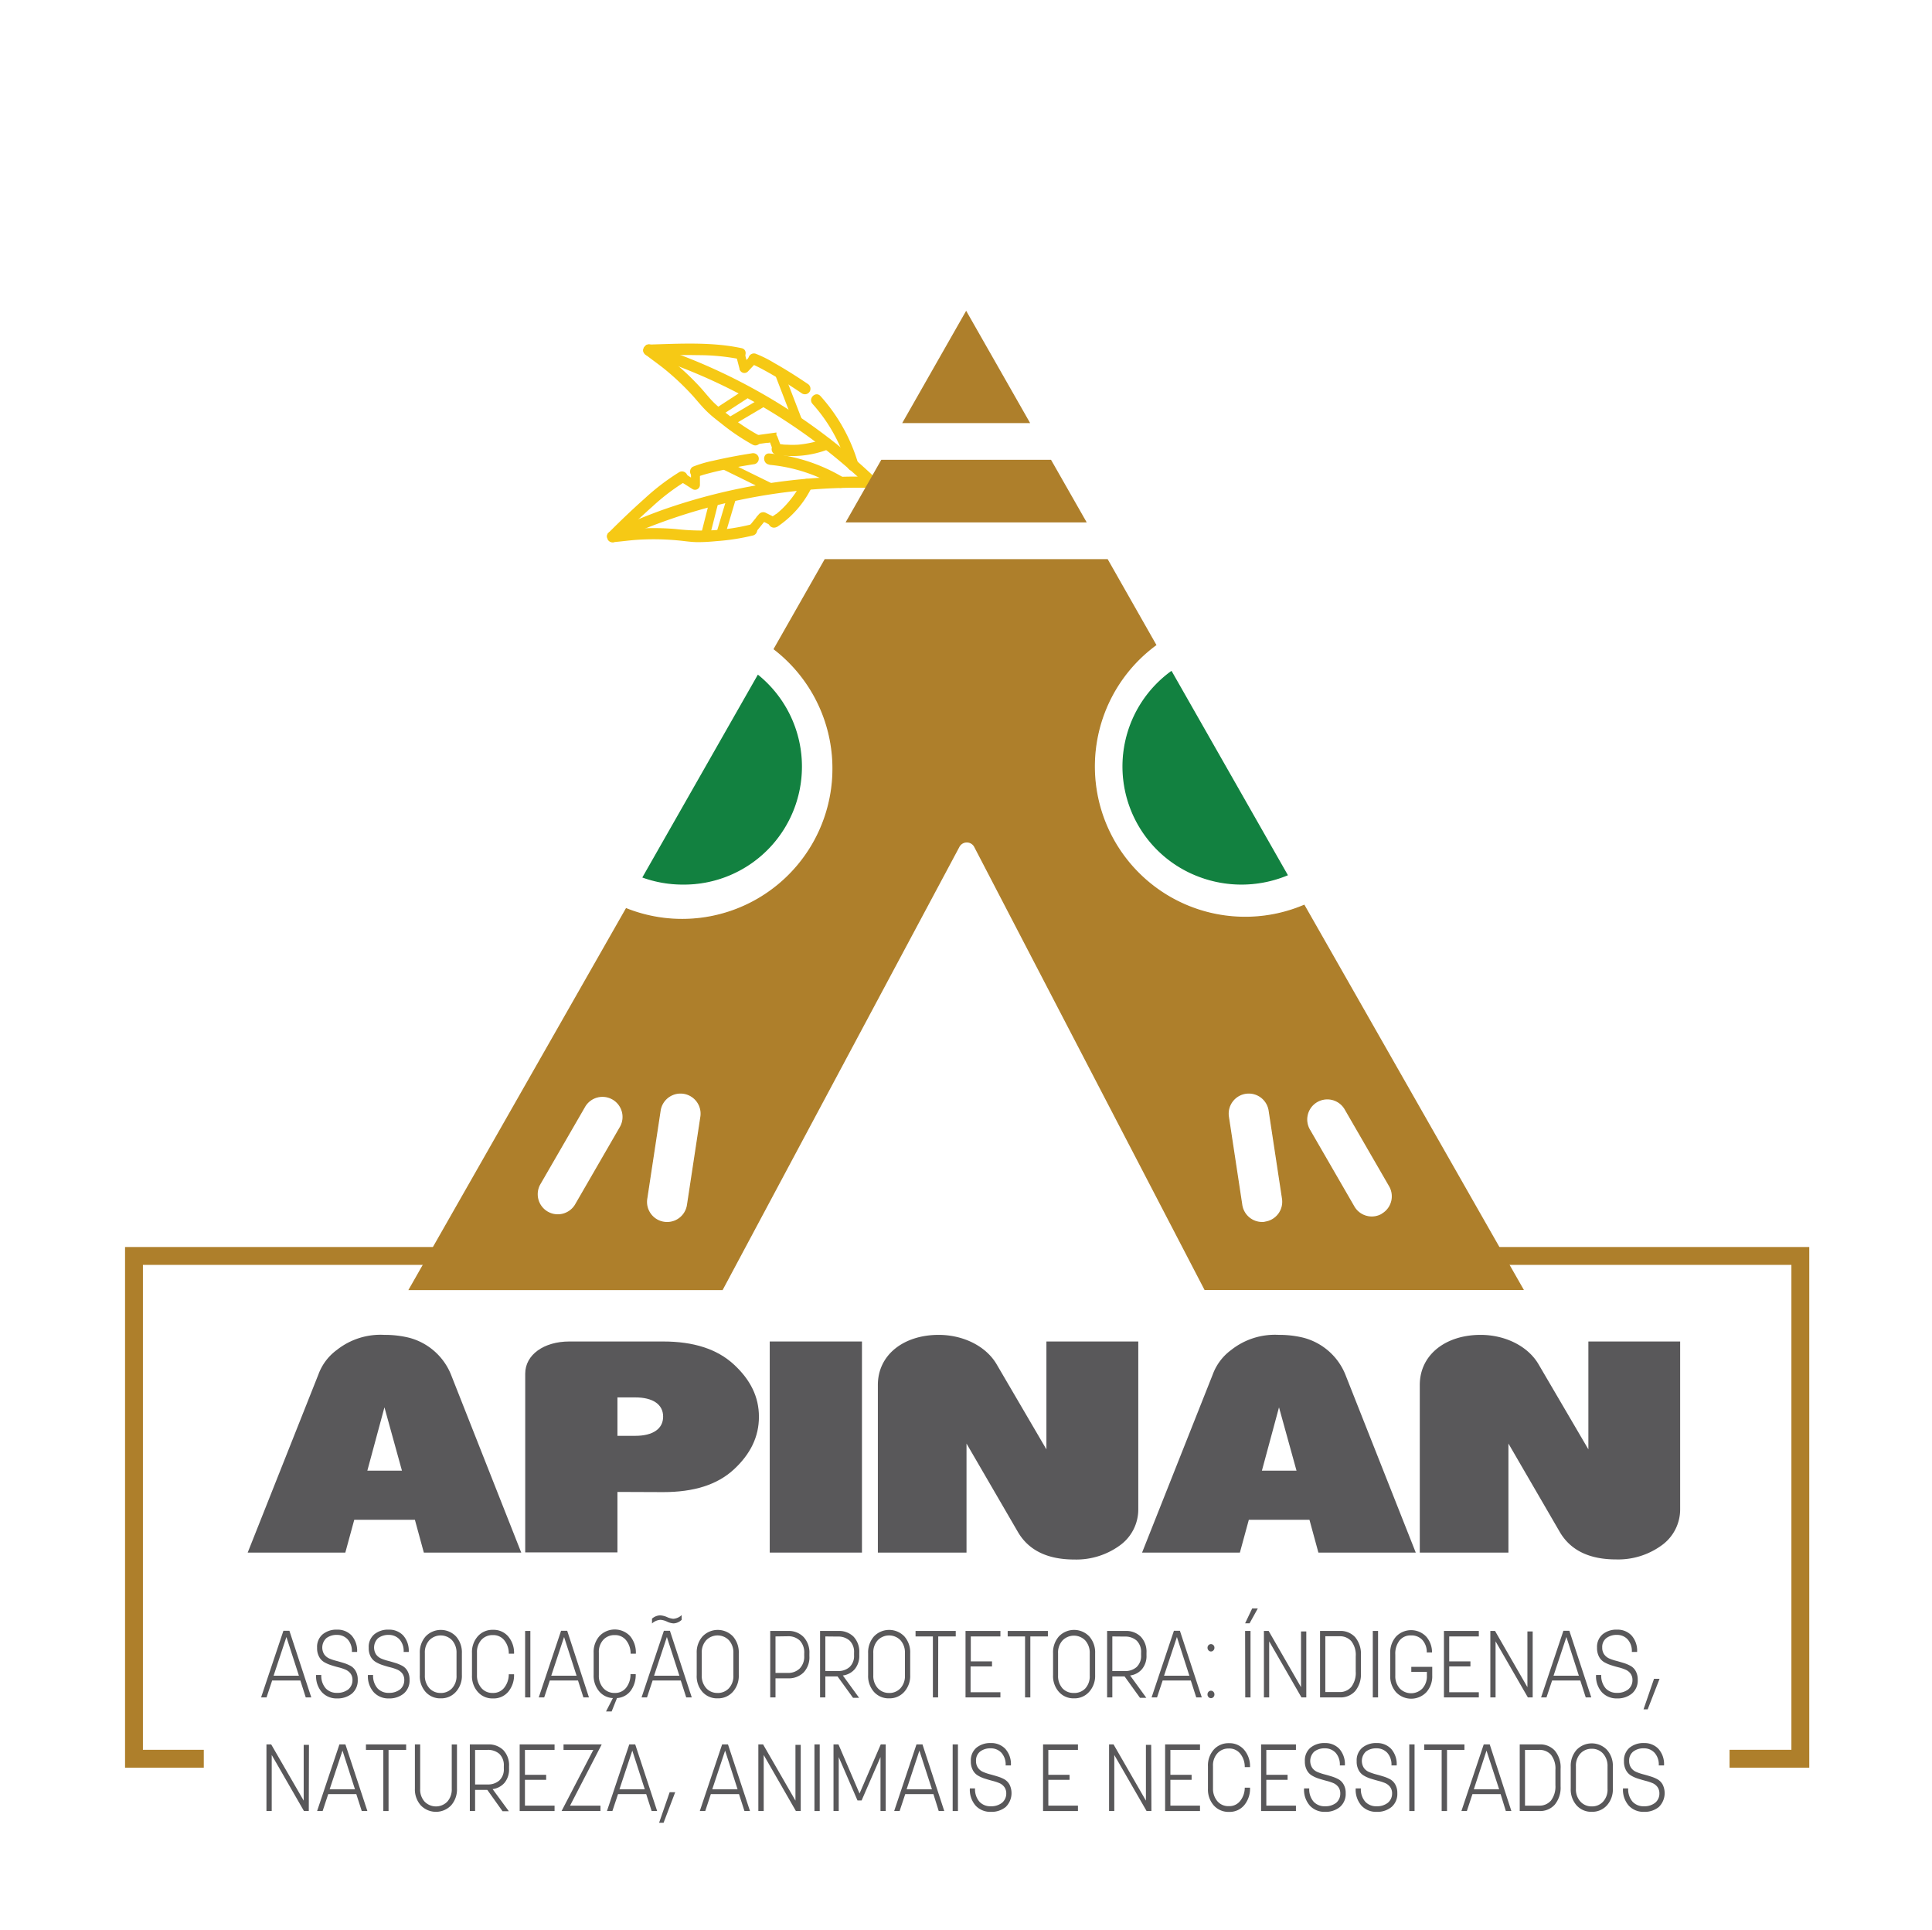 <svg id="Camada_1" data-name="Camada 1" xmlns="http://www.w3.org/2000/svg" viewBox="0 0 432.59 432"><defs><style>.cls-1{fill:#f6c915;}.cls-2,.cls-5{fill:none;}.cls-2{stroke:#f6c915;stroke-width:2px;}.cls-2,.cls-3,.cls-4,.cls-5{stroke-miterlimit:10;}.cls-3{fill:#128140;stroke:#128140;}.cls-3,.cls-4{stroke-width:0.25px;}.cls-4{fill:#ae7f2b;}.cls-4,.cls-5{stroke:#ae7f2b;}.cls-5{stroke-width:4px;}.cls-6{fill:#59585a;}</style></defs><path class="cls-1" d="M145,79.6a126.71,126.71,0,0,1,39.79,21,128.32,128.32,0,0,1,9.83,8.53c1.16,1.11,2.93-.66,1.77-1.77a131,131,0,0,0-38.62-25.69,127.47,127.47,0,0,0-12.1-4.52c-1.54-.49-2.2,1.92-.67,2.41Z"/><path class="cls-1" d="M181.94,90.43a36.16,36.16,0,0,1,7.82,14.08,1.25,1.25,0,0,0,2.41-.66,38.86,38.86,0,0,0-8.46-15.18c-1.08-1.2-2.85.57-1.77,1.76Z"/><path class="cls-1" d="M168.49,81.55l.27.1c.2.07-.28-.13-.07,0l.16.07.91.44c.84.43,1.67.88,2.5,1.35,2.51,1.42,5,3,7.34,4.59a1.26,1.26,0,0,0,1.71-.45,1.28,1.28,0,0,0-.45-1.71c-2.43-1.64-4.91-3.22-7.47-4.66a26.17,26.17,0,0,0-4.24-2.11,1.26,1.26,0,0,0-1.54.87,1.29,1.29,0,0,0,.88,1.54Z"/><path class="cls-1" d="M145.29,79.64c3.66-.12,7.33-.21,11-.13a48,48,0,0,1,9.11.85c1.56.34,2.23-2.07.66-2.41-6.72-1.45-14-1-20.77-.81-1.61.06-1.61,2.56,0,2.5Z"/><path class="cls-1" d="M173.64,101.79a22.58,22.58,0,0,0,11.84-1.2,1.28,1.28,0,0,0,.87-1.54,1.24,1.24,0,0,0-1.53-.87,24.76,24.76,0,0,1-6.06,1.37,20,20,0,0,1-2.57,0c-.38,0-.75,0-1.12-.09-.15,0-.17,0,0,0l-.25,0-.46-.09a1.28,1.28,0,0,0-1.54.87,1.27,1.27,0,0,0,.87,1.54Z"/><path class="cls-1" d="M144.4,79.28c1.44,1.14,2.95,2.18,4.38,3.33a57.92,57.92,0,0,1,6.48,6.15c1,1.14,2,2.37,3.09,3.42s2.1,1.81,3.19,2.66a47.51,47.51,0,0,0,7,4.72c1.43.75,2.69-1.41,1.27-2.16a45.39,45.39,0,0,1-6.72-4.52,35.94,35.94,0,0,1-3.14-2.64c-1.14-1.11-2.11-2.39-3.18-3.56a58.57,58.57,0,0,0-6.4-6c-1.36-1.09-2.84-2.1-4.18-3.17s-3,.76-1.77,1.77Z"/><line class="cls-2" x1="174.38" y1="83.27" x2="178.66" y2="94.37"/><line class="cls-2" x1="160.68" y1="92.33" x2="167.53" y2="87.88"/><line class="cls-2" x1="162.87" y1="94.76" x2="170.54" y2="90.23"/><path class="cls-2" d="M169.15,98.48l3.7-.51a.26.26,0,0,1,.29.17l.86,2.3"/><path class="cls-2" d="M165.73,79.15l.86,3.3a.1.1,0,0,0,.17,0l2.05-2.17"/><path class="cls-1" d="M137.8,121.21a128.07,128.07,0,0,1,56.49-12,1.25,1.25,0,0,0,0-2.5,131.33,131.33,0,0,0-45.74,7.37,129.51,129.51,0,0,0-12,5c-1.46.68-.19,2.84,1.26,2.16Z"/><path class="cls-1" d="M172.3,104.06a36.08,36.08,0,0,1,15.27,5,1.25,1.25,0,0,0,1.27-2.16,39,39,0,0,0-16.54-5.38c-1.61-.14-1.6,2.36,0,2.5Z"/><path class="cls-1" d="M156.39,106.65c.19-.08-.26.1-.13.06l.15-.06.35-.12.93-.29c.92-.26,1.86-.5,2.79-.72,2.81-.66,5.65-1.18,8.5-1.62a1.26,1.26,0,0,0,.88-1.53,1.29,1.29,0,0,0-1.54-.88c-2.91.45-5.8,1-8.66,1.66a26.47,26.47,0,0,0-4.53,1.34,1.26,1.26,0,0,0-.45,1.71,1.28,1.28,0,0,0,1.71.45Z"/><path class="cls-1" d="M138.05,121c2.61-2.57,5.24-5.13,8-7.57a47.36,47.36,0,0,1,7.28-5.56,1.25,1.25,0,0,0-1.26-2.16,50.65,50.65,0,0,0-7.72,5.89c-2.76,2.45-5.42,5-8.05,7.63a1.25,1.25,0,0,0,1.77,1.77Z"/><path class="cls-1" d="M173.93,118a22.44,22.44,0,0,0,7.83-8.92,1.28,1.28,0,0,0-.45-1.71,1.27,1.27,0,0,0-1.71.45,23.62,23.62,0,0,1-3.53,5.12,18.38,18.38,0,0,1-1.85,1.79l-.43.36c-.08.06.16-.12-.06,0l-.19.14c-.29.2-.58.39-.88.57a1.27,1.27,0,0,0-.44,1.71,1.26,1.26,0,0,0,1.71.45Z"/><path class="cls-1" d="M137.17,121.38c1.77-.13,3.53-.39,5.3-.52a57.29,57.29,0,0,1,9.17.11c1.54.13,3.07.4,4.62.4s2.82-.1,4.23-.23a49.08,49.08,0,0,0,8.17-1.28,1.25,1.25,0,0,0-.66-2.41,46.4,46.4,0,0,1-8,1.24,51.29,51.29,0,0,1-8.76-.26,58,58,0,0,0-8.74-.07c-1.77.13-3.53.39-5.3.52-1.6.11-1.61,2.62,0,2.5Z"/><line class="cls-2" x1="161.83" y1="103.94" x2="172.51" y2="109.18"/><line class="cls-2" x1="157.93" y1="119.9" x2="159.94" y2="111.98"/><line class="cls-2" x1="161.19" y1="120.19" x2="163.73" y2="111.66"/><path class="cls-2" d="M168.33,118.66l2.36-2.9a.27.27,0,0,1,.33-.06l2.2,1.11"/><path class="cls-2" d="M152.68,106.8l2.88,1.83a.1.1,0,0,0,.16-.07l0-3"/><path class="cls-3" d="M152.9,197.91a26.29,26.29,0,0,0,16.83-46.69L144,196.38A26.44,26.44,0,0,0,152.9,197.91Z"/><path class="cls-3" d="M268.48,196.17a26.77,26.77,0,0,0,19.72-.29l-25.93-45.52a26.25,26.25,0,0,0,6.21,45.81Z"/><polygon class="cls-4" points="235.26 103.06 197.4 103.06 189.55 116.83 243.11 116.83 235.26 103.06"/><polygon class="cls-4" points="230.44 94.59 216.33 69.83 202.23 94.59 230.44 94.59"/><polyline class="cls-5" points="323.78 281.17 403.11 281.17 403.11 393.73 387.26 393.73"/><polyline class="cls-5" points="45.63 393.73 30 393.73 30 281.17 107.11 281.17"/><path class="cls-6" d="M94.9,347.58l-2-7.34H79.32l-2,7.34H55.46l15.85-39.92a11.78,11.78,0,0,1,4.09-5.43,15.75,15.75,0,0,1,10.68-3.39,22.53,22.53,0,0,1,5.52.64,13.92,13.92,0,0,1,9.35,8.18l15.76,39.92Zm-8.82-32.52-3.83,14.18H90Z"/><path class="cls-6" d="M138.25,334v13.54H117.6V307.52c0-4.23,4.18-7.2,9.88-7.2h21c6.85,0,12.1,1.7,15.84,5.15s5.61,7.27,5.61,11.71-1.87,8.32-5.61,11.78-9,5.08-15.84,5.08Zm0-21.16v8.6h4c3.91,0,6.23-1.55,6.23-4.3s-2.32-4.3-6.23-4.3Z"/><path class="cls-6" d="M172.35,347.58V300.32H193v47.26Z"/><path class="cls-6" d="M216.41,323.17v24.41H196.56V310.06c0-6.77,5.79-11.22,13.62-11.22,5.43,0,10.59,2.47,13,6.63l11.12,19V300.32h20.57v37.52a9.92,9.92,0,0,1-4.19,8.18,16.55,16.55,0,0,1-10.14,3.11c-6,0-10.24-2.05-12.65-6.21Z"/><path class="cls-6" d="M295.2,347.58l-2-7.34H279.62l-2,7.34h-21.9l15.84-39.92a11.86,11.86,0,0,1,4.1-5.43,15.75,15.75,0,0,1,10.68-3.39,22.53,22.53,0,0,1,5.52.64,13.92,13.92,0,0,1,9.35,8.18L317,347.58Zm-8.82-32.52-3.83,14.18h7.75Z"/><path class="cls-6" d="M337.75,323.17v24.41H317.9V310.06c0-6.77,5.78-11.22,13.62-11.22,5.43,0,10.59,2.47,13,6.63l11.13,19V300.32H376.2v37.52A9.91,9.91,0,0,1,372,346a16.56,16.56,0,0,1-10.15,3.11c-6,0-10.24-2.05-12.64-6.21Z"/><path class="cls-6" d="M69.7,380H68.46l-1.21-3.79H60.94L59.68,380H58.46l5-14.92h1.34Zm-5.57-13.52-2.87,8.66h5.67Z"/><path class="cls-6" d="M78.92,376.13a2.37,2.37,0,0,0-.43-1.47,2.83,2.83,0,0,0-1.14-.88,10.3,10.3,0,0,0-1.54-.51c-.56-.14-1.12-.3-1.69-.49a7.72,7.72,0,0,1-1.54-.68,3.06,3.06,0,0,1-1.14-1.22,4,4,0,0,1-.44-2,3.68,3.68,0,0,1,1.24-3,4.85,4.85,0,0,1,3.25-1.05,4.3,4.3,0,0,1,3.22,1.29,5.13,5.13,0,0,1,1.25,3.7H78.79a3.92,3.92,0,0,0-.94-2.81,3.2,3.2,0,0,0-2.4-1,3.72,3.72,0,0,0-2.37.72,2.88,2.88,0,0,0-.48,3.64,2.83,2.83,0,0,0,1.13.92,10.43,10.43,0,0,0,1.55.52c.57.15,1.13.32,1.7.49a8.71,8.71,0,0,1,1.55.66,3,3,0,0,1,1.13,1.17,3.77,3.77,0,0,1,.44,1.91,3.84,3.84,0,0,1-1.29,3.1,5.1,5.1,0,0,1-3.36,1.09,4.44,4.44,0,0,1-3.35-1.37,5.35,5.35,0,0,1-1.32-3.88h1.16a4.25,4.25,0,0,0,1,3,3.31,3.31,0,0,0,2.53,1,3.93,3.93,0,0,0,2.51-.77A2.68,2.68,0,0,0,78.92,376.13Z"/><path class="cls-6" d="M90.52,376.13a2.37,2.37,0,0,0-.43-1.47,2.83,2.83,0,0,0-1.14-.88,10.3,10.3,0,0,0-1.54-.51c-.56-.14-1.12-.3-1.69-.49a7.72,7.72,0,0,1-1.54-.68A3.06,3.06,0,0,1,83,370.88a4,4,0,0,1-.44-2,3.68,3.68,0,0,1,1.24-3,4.85,4.85,0,0,1,3.25-1.05,4.32,4.32,0,0,1,3.22,1.29,5.13,5.13,0,0,1,1.25,3.7H90.38a3.92,3.92,0,0,0-.93-2.81,3.2,3.2,0,0,0-2.4-1,3.77,3.77,0,0,0-2.38.72,2.89,2.89,0,0,0-.47,3.64,2.83,2.83,0,0,0,1.13.92,10.05,10.05,0,0,0,1.55.52c.57.15,1.13.32,1.7.49a8.71,8.71,0,0,1,1.55.66,3,3,0,0,1,1.13,1.17,3.77,3.77,0,0,1,.44,1.91,3.81,3.81,0,0,1-1.3,3.1,5.05,5.05,0,0,1-3.35,1.09,4.44,4.44,0,0,1-3.35-1.37,5.35,5.35,0,0,1-1.32-3.88h1.16a4.25,4.25,0,0,0,1,3,3.31,3.31,0,0,0,2.53,1,3.93,3.93,0,0,0,2.51-.77A2.68,2.68,0,0,0,90.52,376.13Z"/><path class="cls-6" d="M98.69,380.21a4.37,4.37,0,0,1-3.4-1.44A5.3,5.3,0,0,1,94,375V370.1a5.37,5.37,0,0,1,1.31-3.76,4.7,4.7,0,0,1,6.79,0,5.37,5.37,0,0,1,1.32,3.76V375a5.32,5.32,0,0,1-1.32,3.73A4.35,4.35,0,0,1,98.69,380.21Zm0-1.2a3.39,3.39,0,0,0,2.53-1.06,4,4,0,0,0,1-2.88v-5a4.13,4.13,0,0,0-1-2.87,3.55,3.55,0,0,0-5.09,0,4,4,0,0,0-1,2.86v5a4.11,4.11,0,0,0,1,2.87A3.33,3.33,0,0,0,98.69,379Z"/><path class="cls-6" d="M113.92,374.82h1.18a5.8,5.8,0,0,1-1.29,3.91,4.27,4.27,0,0,1-3.42,1.5,4.34,4.34,0,0,1-3.4-1.45,5.31,5.31,0,0,1-1.31-3.73v-5a5.32,5.32,0,0,1,1.31-3.74,4.37,4.37,0,0,1,3.4-1.44,4.3,4.3,0,0,1,3.41,1.49,5.65,5.65,0,0,1,1.3,3.86h-1.18a4.69,4.69,0,0,0-1-3,3.14,3.14,0,0,0-2.58-1.17,3.36,3.36,0,0,0-2.54,1.05,4.06,4.06,0,0,0-1,2.88v5.06a4.25,4.25,0,0,0,.94,2.8,3.19,3.19,0,0,0,2.59,1.16,3.1,3.1,0,0,0,2.61-1.22A4.84,4.84,0,0,0,113.92,374.82Z"/><path class="cls-6" d="M117.58,365.12h1.17V380h-1.17Z"/><path class="cls-6" d="M131.87,380h-1.24l-1.21-3.79h-6.31L121.85,380h-1.22l5-14.92H127Zm-5.57-13.52-2.87,8.66h5.67Z"/><path class="cls-6" d="M142.37,370.22H141.2a4.76,4.76,0,0,0-1-3,3.14,3.14,0,0,0-2.58-1.17,3.33,3.33,0,0,0-2.53,1.05,4,4,0,0,0-1,2.88v5.06a4.1,4.1,0,0,0,1,2.88,3.27,3.27,0,0,0,2.54,1.08,3.1,3.1,0,0,0,2.61-1.22,4.78,4.78,0,0,0,.93-3h1.17a6,6,0,0,1-1.13,3.74,4.15,4.15,0,0,1-3.06,1.63l-1.2,3h-1.26l1.54-3a4.24,4.24,0,0,1-3.11-1.55,5.44,5.44,0,0,1-1.2-3.61v-5a5.37,5.37,0,0,1,1.31-3.73,4.72,4.72,0,0,1,6.84,0A5.73,5.73,0,0,1,142.37,370.22Z"/><path class="cls-6" d="M154.89,380h-1.24l-1.22-3.79h-6.3L144.87,380h-1.22l5-14.92H150Zm-2.26-18.47v1.1a2.79,2.79,0,0,1-1.81.8,4,4,0,0,1-1.48-.4,4,4,0,0,0-1.46-.4,3.07,3.07,0,0,0-1.89.82v-1.08a2.93,2.93,0,0,1,1.83-.74,4.49,4.49,0,0,1,1.52.38,4.29,4.29,0,0,0,1.42.39A3,3,0,0,0,152.63,361.57Zm-3.31,4.95-2.87,8.66h5.67Z"/><path class="cls-6" d="M160.68,380.21a4.37,4.37,0,0,1-3.4-1.44A5.3,5.3,0,0,1,156,375V370.1a5.37,5.37,0,0,1,1.31-3.76,4.71,4.71,0,0,1,6.8,0,5.42,5.42,0,0,1,1.31,3.76V375a5.36,5.36,0,0,1-1.31,3.73A4.39,4.39,0,0,1,160.68,380.21Zm0-1.2a3.39,3.39,0,0,0,2.53-1.06,4,4,0,0,0,1-2.88v-5a4.08,4.08,0,0,0-1-2.87,3.54,3.54,0,0,0-5.08,0,4,4,0,0,0-1,2.86v5a4.07,4.07,0,0,0,1,2.87A3.29,3.29,0,0,0,160.68,379Z"/><path class="cls-6" d="M176.47,375.73h-2.83V380h-1.18V365.12h4a4.62,4.62,0,0,1,3.46,1.35,5.08,5.08,0,0,1,1.31,3.73v.55a4.94,4.94,0,0,1-1.3,3.67A4.7,4.7,0,0,1,176.47,375.73Zm-2.83-9.38v8.17h2.79a3.66,3.66,0,0,0,2.64-1,3.8,3.8,0,0,0,1-2.83v-.53a3.86,3.86,0,0,0-1-2.9,3.7,3.7,0,0,0-2.64-.95Z"/><path class="cls-6" d="M187.53,375.3H184.8V380h-1.18V365.12h4.07a4.62,4.62,0,0,1,3.44,1.29,4.91,4.91,0,0,1,1.27,3.6v.55a4.63,4.63,0,0,1-1,3.1,4.19,4.19,0,0,1-2.68,1.43l3.64,5H191Zm-2.73-8.95v7.75h2.79a3.81,3.81,0,0,0,2.64-.9,3.39,3.39,0,0,0,1-2.64V370a3.5,3.5,0,0,0-1-2.72,3.78,3.78,0,0,0-2.65-.9Z"/><path class="cls-6" d="M199.09,380.21a4.38,4.38,0,0,1-3.4-1.44,5.35,5.35,0,0,1-1.31-3.74V370.1a5.42,5.42,0,0,1,1.31-3.76,4.71,4.71,0,0,1,6.8,0,5.37,5.37,0,0,1,1.31,3.76V375a5.31,5.31,0,0,1-1.31,3.73A4.37,4.37,0,0,1,199.09,380.21Zm0-1.2a3.37,3.37,0,0,0,2.53-1.06,4,4,0,0,0,1-2.88v-5a4.09,4.09,0,0,0-1-2.87,3.54,3.54,0,0,0-5.08,0,4,4,0,0,0-1,2.86v5a4.07,4.07,0,0,0,1,2.87A3.31,3.31,0,0,0,199.09,379Z"/><path class="cls-6" d="M210.05,380h-1.17V366.35H205v-1.23h9v1.23h-3.92Z"/><path class="cls-6" d="M217.32,373.06v5.78H224V380h-7.81V365.12H224v1.23h-6.63v5.59h4.75v1.12Z"/><path class="cls-6" d="M230.7,380h-1.18V366.35h-3.89v-1.23h9v1.23H230.7Z"/><path class="cls-6" d="M240.5,380.21a4.37,4.37,0,0,1-3.4-1.44,5.3,5.3,0,0,1-1.31-3.74V370.1a5.37,5.37,0,0,1,1.31-3.76,4.7,4.7,0,0,1,6.79,0,5.37,5.37,0,0,1,1.32,3.76V375a5.32,5.32,0,0,1-1.32,3.73A4.35,4.35,0,0,1,240.5,380.21Zm0-1.2A3.39,3.39,0,0,0,243,378a4,4,0,0,0,1-2.88v-5a4.13,4.13,0,0,0-1-2.87,3.55,3.55,0,0,0-5.09,0,4,4,0,0,0-1,2.86v5a4.11,4.11,0,0,0,1,2.87A3.33,3.33,0,0,0,240.5,379Z"/><path class="cls-6" d="M251.8,375.3h-2.74V380h-1.17V365.12H252a4.6,4.6,0,0,1,3.43,1.29,4.88,4.88,0,0,1,1.28,3.6v.55a4.58,4.58,0,0,1-1,3.1,4.14,4.14,0,0,1-2.67,1.43l3.63,5h-1.42Zm-2.74-8.95v7.75h2.8a3.81,3.81,0,0,0,2.64-.9,3.39,3.39,0,0,0,1-2.64V370a3.53,3.53,0,0,0-1-2.72,3.8,3.8,0,0,0-2.65-.9Z"/><path class="cls-6" d="M269.09,380h-1.24l-1.22-3.79h-6.3L259.07,380h-1.22l5-14.92h1.34Zm-5.57-13.52-2.88,8.66h5.67Z"/><path class="cls-6" d="M271.92,368.89a.78.78,0,0,1-.23.58.72.72,0,0,1-1.09,0,.86.86,0,0,1,0-1.17.76.76,0,0,1,1.09,0A.77.77,0,0,1,271.92,368.89Zm0,10.45a.81.81,0,0,1-.23.59.74.74,0,0,1-1.09,0,.81.81,0,0,1-.23-.59.81.81,0,0,1,.23-.6.74.74,0,0,1,1.09,0A.81.81,0,0,1,271.92,379.34Z"/><path class="cls-6" d="M278.79,365.12H280V380h-1.18Zm1-1.71h-1l1.58-3.32h1.26Z"/><path class="cls-6" d="M292.49,380h-1.08l-7.23-12.55V380H283V365.12h1.06l7.25,12.59V365.23h1.18Z"/><path class="cls-6" d="M300,380h-4.43V365.12H300a4.41,4.41,0,0,1,3.44,1.41,5.88,5.88,0,0,1,1.28,4.07v3.9a5.94,5.94,0,0,1-1.29,4.09A4.35,4.35,0,0,1,300,380Zm-3.25-1.2h3.13a3.34,3.34,0,0,0,2.68-1.14,5.18,5.18,0,0,0,1-3.46v-3.4a5,5,0,0,0-1-3.4,3.4,3.4,0,0,0-2.68-1.09h-3.13Z"/><path class="cls-6" d="M307.38,365.12h1.18V380h-1.18Z"/><path class="cls-6" d="M320.64,369.93h-1.18a4,4,0,0,0-1-2.81,3.3,3.3,0,0,0-2.52-1,3.16,3.16,0,0,0-2.57,1.13,4.79,4.79,0,0,0-.95,3.16v4.72a4.05,4.05,0,0,0,1,2.87,3.54,3.54,0,0,0,5.07,0,4.05,4.05,0,0,0,1-2.87v-.85H316v-1.12h4.69v1.95a5.32,5.32,0,0,1-1.32,3.73,4.69,4.69,0,0,1-6.78,0,5.36,5.36,0,0,1-1.31-3.73v-5a5.37,5.37,0,0,1,1.31-3.73,4.67,4.67,0,0,1,6.74,0A5.29,5.29,0,0,1,320.64,369.93Z"/><path class="cls-6" d="M324.49,373.06v5.78h6.63V380h-7.81V365.12h7.81v1.23h-6.63v5.59h4.75v1.12Z"/><path class="cls-6" d="M343.18,380H342.1l-7.23-12.55V380H333.7V365.12h1.05L342,377.71V365.23h1.18Z"/><path class="cls-6" d="M356.3,380h-1.24l-1.22-3.79h-6.31L346.27,380h-1.21l5-14.92h1.33Zm-5.57-13.52-2.88,8.66h5.67Z"/><path class="cls-6" d="M365.52,376.13a2.38,2.38,0,0,0-.44-1.47,2.7,2.7,0,0,0-1.14-.88,10.16,10.16,0,0,0-1.53-.51c-.56-.14-1.13-.3-1.69-.49a7.81,7.81,0,0,1-1.55-.68,3.13,3.13,0,0,1-1.14-1.22,4.1,4.1,0,0,1-.44-2,3.71,3.71,0,0,1,1.24-3,4.87,4.87,0,0,1,3.26-1.05,4.29,4.29,0,0,1,3.21,1.29,5.09,5.09,0,0,1,1.26,3.7h-1.18a3.88,3.88,0,0,0-.94-2.81,3.16,3.16,0,0,0-2.39-1,3.73,3.73,0,0,0-2.38.72,2.52,2.52,0,0,0-.92,2.11,2.59,2.59,0,0,0,.44,1.53,2.79,2.79,0,0,0,1.14.92,9.7,9.7,0,0,0,1.55.52c.56.15,1.13.32,1.69.49a8.12,8.12,0,0,1,1.55.66,2.92,2.92,0,0,1,1.14,1.17,3.88,3.88,0,0,1,.44,1.91,3.81,3.81,0,0,1-1.3,3.1,5.05,5.05,0,0,1-3.35,1.09,4.48,4.48,0,0,1-3.36-1.37,5.35,5.35,0,0,1-1.32-3.88h1.16a4.3,4.3,0,0,0,1,3,3.33,3.33,0,0,0,2.54,1,3.91,3.91,0,0,0,2.5-.77A2.66,2.66,0,0,0,365.52,376.13Z"/><path class="cls-6" d="M368.93,382.67H368l2.35-6.84h1.24Z"/><path class="cls-6" d="M69.14,405.44H68.06l-7.22-12.55v12.55H59.66V390.52h1.06L68,403.11V390.62h1.18Z"/><path class="cls-6" d="M82.26,405.44H81l-1.22-3.79H73.49l-1.25,3.79H71l5-14.92h1.34Zm-5.57-13.53-2.88,8.66h5.67Z"/><path class="cls-6" d="M87,405.44H85.83V391.75H81.94v-1.23h9v1.23H87Z"/><path class="cls-6" d="M92.9,390.52h1.18v9.94a4,4,0,0,0,1,2.88,3.55,3.55,0,0,0,5.07,0,4.06,4.06,0,0,0,1-2.87v-9.94h1.17v9.9a5.38,5.38,0,0,1-1.31,3.74,4.71,4.71,0,0,1-6.79,0,5.33,5.33,0,0,1-1.32-3.75Z"/><path class="cls-6" d="M109.11,400.7h-2.73v4.74H105.2V390.52h4.07a4.64,4.64,0,0,1,3.44,1.29,4.9,4.9,0,0,1,1.27,3.6V396a4.67,4.67,0,0,1-1,3.1,4.24,4.24,0,0,1-2.68,1.43l3.63,4.95h-1.41Zm-2.73-8.95v7.74h2.79a3.81,3.81,0,0,0,2.64-.9,3.38,3.38,0,0,0,1-2.63v-.6a3.51,3.51,0,0,0-1-2.72,3.83,3.83,0,0,0-2.65-.89Z"/><path class="cls-6" d="M117.54,398.45v5.78h6.63v1.21h-7.81V390.52h7.81v1.23h-6.63v5.58h4.75v1.12Z"/><path class="cls-6" d="M126.18,391.75v-1.23h8.55l-7.09,13.71h6.81v1.21h-8.71l7.11-13.69Z"/><path class="cls-6" d="M147.14,405.44h-1.23l-1.22-3.79h-6.31l-1.26,3.79H135.9l5-14.92h1.33Zm-5.56-13.53-2.88,8.66h5.67Z"/><path class="cls-6" d="M148.58,408.06h-1l2.36-6.83h1.24Z"/><path class="cls-6" d="M167.93,405.44h-1.24l-1.22-3.79h-6.31l-1.25,3.79h-1.22l5-14.92H163Zm-5.57-13.53-2.88,8.66h5.67Z"/><path class="cls-6" d="M179.29,405.44h-1.08L171,392.89v12.55H169.8V390.52h1.06l7.25,12.59V390.62h1.18Z"/><path class="cls-6" d="M182.36,390.52h1.18v14.92h-1.18Z"/><path class="cls-6" d="M192.92,403.07H192l-4.2-9.7v12.07h-1.17V390.52h1.11l4.72,11,4.75-11h1.11v14.92h-1.17V393.35Z"/><path class="cls-6" d="M211.43,405.44h-1.24L209,401.65h-6.31l-1.26,3.79h-1.22l5-14.92h1.34Zm-5.57-13.53L203,400.57h5.67Z"/><path class="cls-6" d="M213.31,390.52h1.18v14.92h-1.18Z"/><path class="cls-6" d="M225.31,401.52a2.4,2.4,0,0,0-.44-1.47,2.7,2.7,0,0,0-1.14-.88,11.6,11.6,0,0,0-1.54-.5c-.56-.15-1.12-.31-1.68-.49a7.07,7.07,0,0,1-1.55-.69,3,3,0,0,1-1.14-1.22,4.06,4.06,0,0,1-.44-2,3.7,3.7,0,0,1,1.24-3,4.85,4.85,0,0,1,3.25-1.05,4.3,4.3,0,0,1,3.22,1.29,5.11,5.11,0,0,1,1.26,3.71h-1.18a3.93,3.93,0,0,0-.94-2.82,3.2,3.2,0,0,0-2.4-1,3.72,3.72,0,0,0-2.37.72,2.53,2.53,0,0,0-.92,2.12,2.58,2.58,0,0,0,.44,1.52,2.64,2.64,0,0,0,1.14.92,11.08,11.08,0,0,0,1.54.53c.57.15,1.13.31,1.7.49a7.76,7.76,0,0,1,1.55.65,3.09,3.09,0,0,1,1.14,1.18,4.34,4.34,0,0,1-.86,5,5,5,0,0,1-3.36,1.09,4.46,4.46,0,0,1-3.35-1.36,5.38,5.38,0,0,1-1.32-3.89h1.16a4.26,4.26,0,0,0,1,3,3.32,3.32,0,0,0,2.53,1,3.88,3.88,0,0,0,2.51-.78A2.67,2.67,0,0,0,225.31,401.52Z"/><path class="cls-6" d="M234.73,398.45v5.78h6.63v1.21h-7.81V390.52h7.81v1.23h-6.63v5.58h4.75v1.12Z"/><path class="cls-6" d="M257.81,405.44h-1.08l-7.23-12.55v12.55h-1.17V390.52h1l7.25,12.59V390.62h1.18Z"/><path class="cls-6" d="M262.06,398.45v5.78h6.63v1.21h-7.81V390.52h7.81v1.23h-6.63v5.58h4.75v1.12Z"/><path class="cls-6" d="M278.71,400.21h1.18a5.78,5.78,0,0,1-1.29,3.91,4.26,4.26,0,0,1-3.42,1.51,4.41,4.41,0,0,1-3.41-1.45,5.37,5.37,0,0,1-1.3-3.74v-5a5.37,5.37,0,0,1,1.3-3.75,4.4,4.4,0,0,1,3.41-1.44,4.28,4.28,0,0,1,3.41,1.5,5.64,5.64,0,0,1,1.3,3.86h-1.18a4.69,4.69,0,0,0-1-3,3.11,3.11,0,0,0-2.57-1.17,3.33,3.33,0,0,0-2.54,1.06,4,4,0,0,0-1,2.88v5a4.3,4.3,0,0,0,.94,2.81,3.18,3.18,0,0,0,2.59,1.15,3.06,3.06,0,0,0,2.6-1.22A4.76,4.76,0,0,0,278.71,400.21Z"/><path class="cls-6" d="M283.54,398.45v5.78h6.63v1.21h-7.8V390.52h7.8v1.23h-6.63v5.58h4.76v1.12Z"/><path class="cls-6" d="M300.1,401.52a2.4,2.4,0,0,0-.44-1.47,2.83,2.83,0,0,0-1.14-.88,11.6,11.6,0,0,0-1.54-.5c-.56-.15-1.12-.31-1.69-.49a7.2,7.2,0,0,1-1.54-.69,3,3,0,0,1-1.14-1.22,4.06,4.06,0,0,1-.44-2,3.7,3.7,0,0,1,1.24-3,4.85,4.85,0,0,1,3.25-1.05,4.3,4.3,0,0,1,3.22,1.29,5.15,5.15,0,0,1,1.25,3.71H300a3.93,3.93,0,0,0-.94-2.82,3.2,3.2,0,0,0-2.4-1,3.72,3.72,0,0,0-2.37.72,2.88,2.88,0,0,0-.48,3.64,2.67,2.67,0,0,0,1.13.92,11.71,11.71,0,0,0,1.55.53c.57.15,1.13.31,1.7.49a8,8,0,0,1,1.55.65,3,3,0,0,1,1.13,1.18,3.74,3.74,0,0,1,.44,1.9,3.84,3.84,0,0,1-1.29,3.1,5,5,0,0,1-3.36,1.09,4.45,4.45,0,0,1-3.35-1.36,5.38,5.38,0,0,1-1.32-3.89h1.16a4.22,4.22,0,0,0,1,3,3.32,3.32,0,0,0,2.53,1,3.88,3.88,0,0,0,2.51-.78A2.67,2.67,0,0,0,300.1,401.52Z"/><path class="cls-6" d="M311.7,401.52a2.4,2.4,0,0,0-.44-1.47,2.83,2.83,0,0,0-1.14-.88,11.6,11.6,0,0,0-1.54-.5c-.56-.15-1.12-.31-1.69-.49a7.2,7.2,0,0,1-1.54-.69,3,3,0,0,1-1.14-1.22,4,4,0,0,1-.44-2,3.7,3.7,0,0,1,1.24-3,4.85,4.85,0,0,1,3.25-1.05,4.3,4.3,0,0,1,3.22,1.29,5.15,5.15,0,0,1,1.25,3.71h-1.17a3.93,3.93,0,0,0-.94-2.82,3.2,3.2,0,0,0-2.4-1,3.77,3.77,0,0,0-2.38.72,2.89,2.89,0,0,0-.47,3.64,2.67,2.67,0,0,0,1.13.92,11.71,11.71,0,0,0,1.55.53c.57.15,1.13.31,1.7.49a8,8,0,0,1,1.55.65,3,3,0,0,1,1.13,1.18,3.74,3.74,0,0,1,.44,1.9,3.84,3.84,0,0,1-1.29,3.1,5,5,0,0,1-3.36,1.09,4.45,4.45,0,0,1-3.35-1.36,5.38,5.38,0,0,1-1.32-3.89h1.16a4.22,4.22,0,0,0,1,3,3.32,3.32,0,0,0,2.53,1,3.88,3.88,0,0,0,2.51-.78A2.67,2.67,0,0,0,311.7,401.52Z"/><path class="cls-6" d="M315.55,390.52h1.18v14.92h-1.18Z"/><path class="cls-6" d="M324,405.44H322.8V391.75h-3.9v-1.23h9v1.23H324Z"/><path class="cls-6" d="M338.41,405.44h-1.24L336,401.65h-6.31l-1.25,3.79h-1.22l5-14.92h1.34Zm-5.57-13.53L330,400.57h5.67Z"/><path class="cls-6" d="M344.72,405.44h-4.44V390.52h4.44a4.41,4.41,0,0,1,3.43,1.41,5.84,5.84,0,0,1,1.28,4.07v3.89a6,6,0,0,1-1.29,4.1A4.38,4.38,0,0,1,344.72,405.44Zm-3.26-1.21h3.14a3.35,3.35,0,0,0,2.67-1.13,5.21,5.21,0,0,0,1-3.46v-3.41a5,5,0,0,0-1-3.4,3.42,3.42,0,0,0-2.67-1.08h-3.14Z"/><path class="cls-6" d="M356.42,405.61a4.39,4.39,0,0,1-3.41-1.44,5.37,5.37,0,0,1-1.31-3.75v-4.93a5.37,5.37,0,0,1,1.31-3.75,4.71,4.71,0,0,1,6.8,0,5.33,5.33,0,0,1,1.32,3.75v4.93a5.34,5.34,0,0,1-1.32,3.74A4.4,4.4,0,0,1,356.42,405.61Zm0-1.21a3.32,3.32,0,0,0,2.52-1.06,4,4,0,0,0,1-2.88v-5a4.1,4.1,0,0,0-1-2.88,3.3,3.3,0,0,0-2.54-1.08,3.34,3.34,0,0,0-2.54,1.07,4,4,0,0,0-1,2.87v5a4.05,4.05,0,0,0,1,2.87A3.33,3.33,0,0,0,356.42,404.4Z"/><path class="cls-6" d="M371.55,401.52a2.4,2.4,0,0,0-.44-1.47,2.7,2.7,0,0,0-1.14-.88,11.14,11.14,0,0,0-1.54-.5c-.55-.15-1.12-.31-1.68-.49a7.29,7.29,0,0,1-1.55-.69,3.07,3.07,0,0,1-1.14-1.22,4.06,4.06,0,0,1-.44-2,3.73,3.73,0,0,1,1.24-3,4.87,4.87,0,0,1,3.26-1.05,4.29,4.29,0,0,1,3.21,1.29,5.11,5.11,0,0,1,1.26,3.71h-1.18a3.89,3.89,0,0,0-.94-2.82,3.16,3.16,0,0,0-2.39-1,3.73,3.73,0,0,0-2.38.72,2.53,2.53,0,0,0-.92,2.12,2.58,2.58,0,0,0,.44,1.52,2.64,2.64,0,0,0,1.14.92,10.79,10.79,0,0,0,1.55.53c.56.15,1.13.31,1.69.49a7.76,7.76,0,0,1,1.55.65,3,3,0,0,1,1.14,1.18,4.34,4.34,0,0,1-.86,5,5,5,0,0,1-3.35,1.09,4.47,4.47,0,0,1-3.36-1.36,5.38,5.38,0,0,1-1.32-3.89h1.16a4.26,4.26,0,0,0,1,3,3.34,3.34,0,0,0,2.54,1,3.85,3.85,0,0,0,2.5-.78A2.64,2.64,0,0,0,371.55,401.52Z"/><path class="cls-4" d="M292,202.68a33.78,33.78,0,0,1-33.22-58.3L247.94,125.3H184.73l-11.38,20a33.78,33.78,0,0,1-33.12,58.14L91.65,288.69h70.07l53-99.17a2,2,0,0,1,3.51,0l51.56,99.15H341ZM138.85,252.44l-10,17.3a4.62,4.62,0,0,1-8-4.62l10-17.3a4.62,4.62,0,1,1,8,4.62ZM156.94,250l-3,19.76a4.62,4.62,0,0,1-9.14-1.37l3-19.76a4.62,4.62,0,0,1,9.14,1.37Zm126.35,23.64a4.62,4.62,0,0,1-5.25-3.88l-3-19.76a4.62,4.62,0,0,1,9.14-1.37l3,19.76A4.62,4.62,0,0,1,283.29,273.61Zm26.17-1.8a4.62,4.62,0,0,1-6.31-1.69l-10-17.3a4.62,4.62,0,0,1,8-4.62l10,17.3A4.61,4.61,0,0,1,309.46,271.81Z"/></svg>